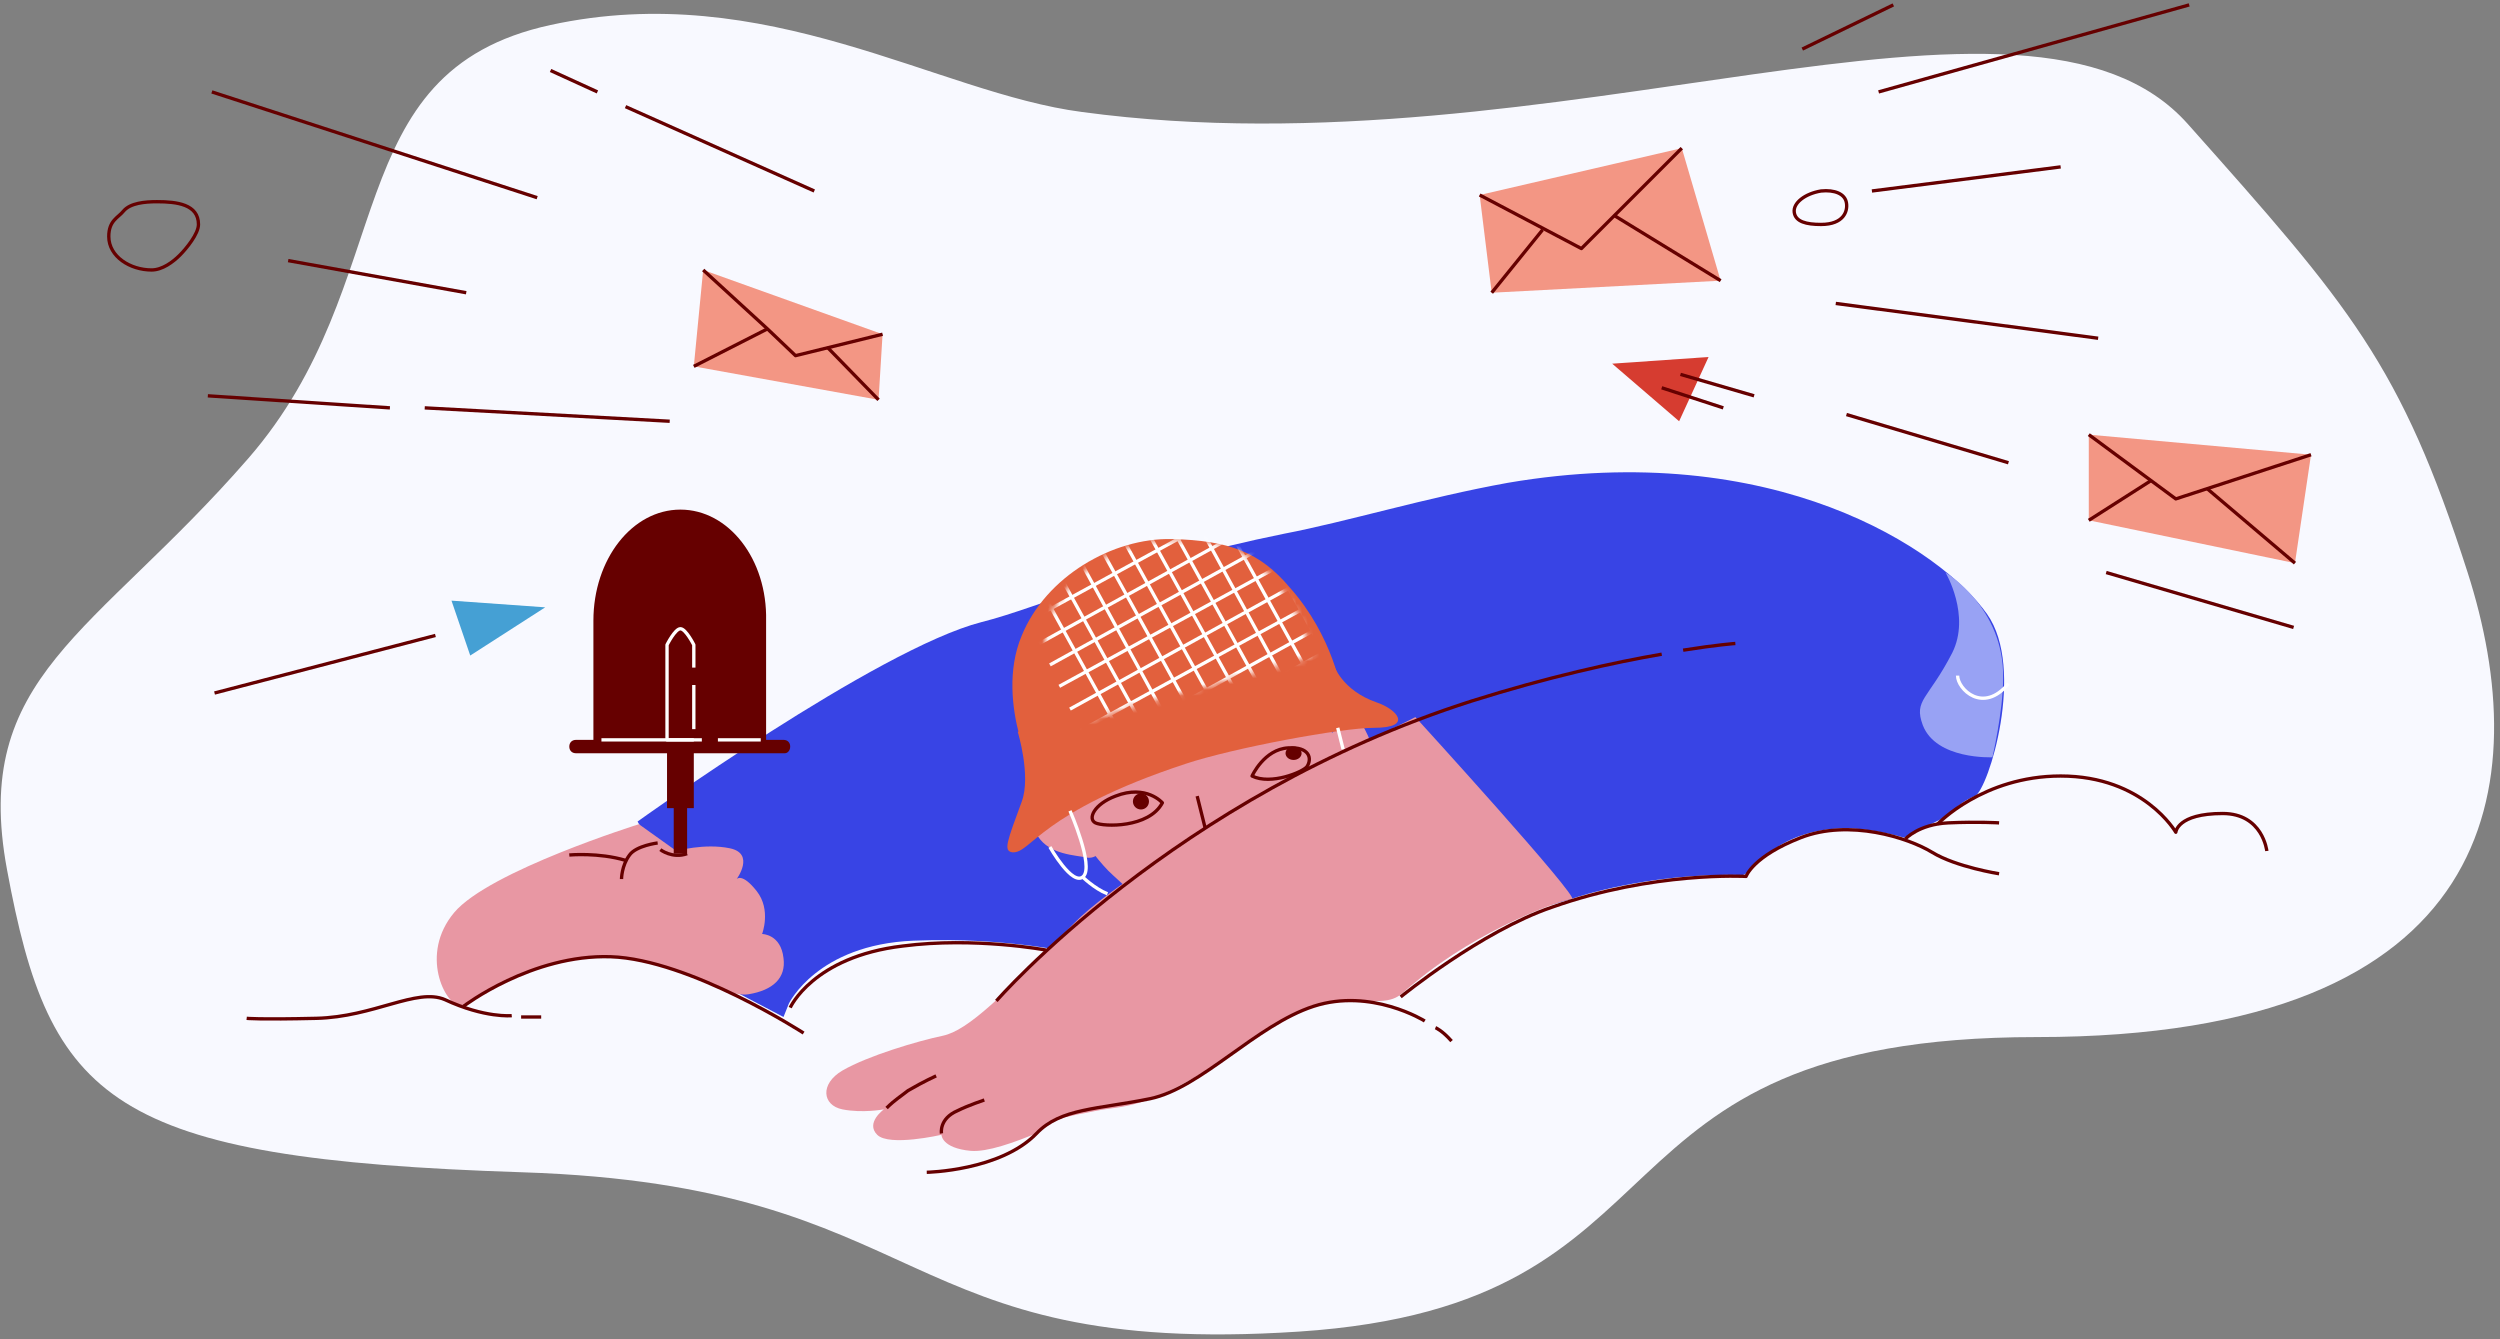 <svg width="433" height="232" viewBox="0 0 433 232" fill="none" xmlns="http://www.w3.org/2000/svg">
<rect x="0" y="0" width="433" height="232" fill="#808080" stroke="none"/>
<g clip-path="url(#clip0)">
<path d="M187.41 19.398C162.368 16.152 132.688 -3.789 95.357 4.327C58.026 12.442 69.62 48.846 42.954 79.453C16.289 110.06 -5.043 117.016 1.218 150.637C8.637 190.751 18.84 200.721 90.488 203.04C162.136 205.359 154.484 235.27 224.973 230.633C295.462 225.995 272.043 179.621 352.734 179.621C433.425 179.621 438.99 135.334 427.396 99.162C415.803 62.99 406.991 53.02 378.935 21.485C351.111 -9.817 269.724 30.528 187.41 19.398Z" fill="#F8F9FF"/>
<path d="M272.738 155.506C272.738 155.506 285.491 151.101 301.722 151.565C303.577 151.565 306.823 143.681 319.576 143.449C324.213 143.449 329.778 145.072 329.778 145.072C329.778 145.072 333.488 143.217 335.343 142.29C338.821 140.667 338.589 139.275 342.067 137.884C344.386 136.725 350.879 115.856 344.154 106.35C336.271 95.22 307.287 75.743 261.145 83.626C247 86.177 233.32 90.351 222.422 92.438C195.989 97.77 180.222 105.19 170.019 107.741C151.933 112.378 110.429 142.29 110.429 142.29L126.428 171.274L135.703 176.143L136.63 173.824C136.63 173.824 141.499 163.622 158.194 162.926C174.889 162.231 186.482 165.245 187.41 165.245C188.337 165.245 268.796 156.666 268.796 156.666L272.738 155.506Z" fill="#3844E5"/>
<path d="M182.772 137.884C182.772 137.884 188.569 147.855 192.743 151.565C196.917 155.274 199.699 158.984 209.206 161.767C218.249 164.317 226.596 160.608 229.147 148.782C231.697 136.957 230.538 124.436 230.538 124.436L182.772 137.884Z" fill="#E897A3"/>
<path d="M245.146 124.204C245.146 124.204 198.308 147.391 186.019 159.912C173.729 172.433 167.701 178.462 163.295 179.389C158.89 180.317 150.31 182.867 145.905 185.418C141.963 187.736 142.427 191.446 145.905 192.142C149.383 192.838 153.093 192.142 153.093 192.142C153.093 192.142 149.847 194.461 151.934 196.548C154.02 198.634 163.063 196.548 163.063 196.548C163.063 196.548 163.063 198.866 168.165 199.33C170.947 199.562 175.584 197.939 179.99 196.084C179.99 196.084 181.149 194.461 182.772 193.997C184.859 193.301 188.801 192.606 189.96 192.374C194.598 191.446 197.844 192.374 210.829 184.258C216.394 180.78 220.567 177.302 224.509 175.447C229.842 173.129 234.248 173.36 237.262 173.36C242.363 173.592 242.363 172.201 245.146 170.114C256.275 160.839 270.651 155.738 272.274 155.738C273.898 155.738 245.146 124.204 245.146 124.204Z" fill="#E897A3"/>
<path d="M184.396 140.435C184.396 140.435 177.671 141.594 179.758 144.84C181.845 148.087 186.25 148.087 188.337 148.55C190.424 148.782 191.12 146.463 191.12 146.463L184.396 140.435Z" fill="#E897A3"/>
<path d="M229.61 128.146C229.61 128.146 234.248 122.349 235.871 125.363C237.494 128.378 238.653 130.232 234.711 131.856C230.538 133.479 229.61 134.638 229.61 134.638V129.769V128.146Z" fill="#E897A3"/>
<path d="M178.135 132.087C178.135 132.087 177.207 130.233 176.512 127.218C175.352 122.813 174.425 116.088 176.975 110.06C181.149 99.857 192.743 93.133 202.945 93.365C212.915 93.597 218.248 95.684 223.35 101.712C231.001 110.292 232.393 120.03 232.393 120.03L179.526 136.029L178.135 132.087Z" fill="#E2603D"/>
<path d="M287.81 113.306C279.694 114.697 268.101 117.248 254.884 121.421C203.409 137.884 172.57 173.36 172.57 173.36" stroke="#660000" stroke-width="0.58" stroke-miterlimit="10" stroke-linejoin="round"/>
<path d="M300.563 111.451C300.563 111.451 297.316 111.683 291.52 112.61" stroke="#660000" stroke-width="0.58" stroke-miterlimit="10" stroke-linejoin="round"/>
<path d="M110.66 142.753C110.66 142.753 84.691 150.869 78.662 158.057C72.634 165.245 77.039 174.056 79.822 174.288C80.517 174.288 89.097 168.027 96.516 166.636C115.53 162.926 124.109 173.128 129.674 172.201C133.848 171.505 136.166 169.419 135.703 165.941C135.239 161.767 131.993 161.767 131.993 161.767C131.993 161.767 133.616 157.593 131.065 154.347C128.515 151.101 127.587 152.26 127.587 152.26C127.587 152.26 130.833 147.855 126.428 146.927C122.022 146 117.153 147.391 117.153 147.391L110.66 142.753Z" fill="#E897A3"/>
<path d="M113.907 146C113.907 146 110.197 146.463 109.037 148.086C107.646 149.941 107.646 152.26 107.646 152.26" stroke="#660000" stroke-width="0.58" stroke-miterlimit="10" stroke-linejoin="round"/>
<path d="M98.603 148.087C98.603 148.087 103.704 147.623 108.342 149.014" stroke="#660000" stroke-width="0.58" stroke-miterlimit="10" stroke-linejoin="round"/>
<path d="M216.857 134.406C216.857 134.406 218.944 129.769 223.118 129.537C226.828 129.305 227.292 131.392 226.364 132.783C225.669 133.711 220.104 136.029 216.857 134.406Z" stroke="#660000" stroke-width="0.58" stroke-miterlimit="10" stroke-linejoin="round"/>
<path d="M201.322 139.044C201.322 139.044 198.54 135.797 193.207 137.884C189.497 139.275 188.337 141.826 189.729 142.522C191.12 143.217 199.003 143.449 201.322 139.044Z" stroke="#660000" stroke-width="0.58" stroke-miterlimit="10" stroke-linejoin="round"/>
<path d="M224.045 131.624C224.814 131.624 225.437 131.105 225.437 130.464C225.437 129.824 224.814 129.305 224.045 129.305C223.277 129.305 222.654 129.824 222.654 130.464C222.654 131.105 223.277 131.624 224.045 131.624Z" fill="#660000"/>
<path d="M197.612 140.203C198.38 140.203 199.003 139.58 199.003 138.812C199.003 138.043 198.38 137.42 197.612 137.42C196.844 137.42 196.221 138.043 196.221 138.812C196.221 139.58 196.844 140.203 197.612 140.203Z" fill="#660000"/>
<path d="M207.351 137.884L208.742 143.449" stroke="#660000" stroke-width="0.58" stroke-miterlimit="10" stroke-linejoin="round"/>
<path d="M392.615 147.391C392.615 147.391 391.92 140.899 384.964 140.899C377.08 140.899 376.848 144.145 376.848 144.145C376.848 144.145 371.283 134.406 356.907 134.406C343.459 134.406 335.575 142.753 335.575 142.753" stroke="#660000" stroke-width="0.58" stroke-miterlimit="10" stroke-linejoin="round"/>
<path d="M346.241 142.522C346.241 142.522 342.531 142.29 337.43 142.522C332.329 142.754 330.01 145.304 330.01 145.304" stroke="#660000" stroke-width="0.58" stroke-miterlimit="10" stroke-linejoin="round"/>
<path d="M346.241 151.333C346.241 151.333 338.821 150.173 334.648 147.623C330.474 145.072 320.272 141.826 311.924 145.072C303.577 148.318 302.418 151.796 302.418 151.796C302.418 151.796 286.419 150.869 268.796 157.129C256.507 161.303 242.595 172.665 242.595 172.665" stroke="#660000" stroke-width="0.58" stroke-miterlimit="10" stroke-linejoin="round"/>
<path d="M246.769 176.838C246.769 176.838 237.494 171.042 227.523 174.288C217.553 177.534 208.046 188.432 199.235 190.287C190.192 192.142 183.7 191.91 179.526 196.316C173.266 202.808 160.513 203.04 160.513 203.04" stroke="#660000" stroke-width="0.58" stroke-miterlimit="10" stroke-linejoin="round"/>
<path d="M181.149 164.549C181.149 164.549 168.86 162.231 156.339 163.854C140.804 165.709 136.862 174.52 136.862 174.52" stroke="#660000" stroke-width="0.58" stroke-miterlimit="10" stroke-linejoin="round"/>
<path d="M42.722 176.375C42.722 176.375 44.809 176.607 54.78 176.375C64.75 176.143 72.17 171.042 77.039 173.129C83.995 176.375 88.633 175.911 88.633 175.911" stroke="#660000" stroke-width="0.58" stroke-miterlimit="10" stroke-linejoin="round"/>
<path d="M80.285 174.288C80.285 174.288 92.111 165.245 105.791 165.709C119.472 166.172 139.181 178.925 139.181 178.925" stroke="#660000" stroke-width="0.58" stroke-miterlimit="10" stroke-linejoin="round"/>
<path d="M120.167 129.305H115.53V139.971H120.167V129.305Z" fill="#660000"/>
<path d="M119.008 129.305H116.689V147.855H119.008V129.305Z" fill="#660000"/>
<path d="M135.935 130.464H99.763C99.067 130.464 98.603 130.001 98.603 129.305C98.603 128.609 99.067 128.146 99.763 128.146H135.703C136.398 128.146 136.862 128.609 136.862 129.305C136.862 130.001 136.398 130.464 135.935 130.464Z" fill="#660000"/>
<path d="M117.849 88.264C109.501 88.264 102.777 96.843 102.777 107.509V128.378H132.689V107.509C132.92 96.843 126.196 88.264 117.849 88.264Z" fill="#660000"/>
<path d="M256.275 33.774L258.362 50.701L298.012 48.614L291.288 25.659L256.275 33.774Z" fill="#F39684"/>
<path d="M256.275 33.774L273.898 43.049L291.288 25.659" stroke="#660000" stroke-width="0.58" stroke-miterlimit="10" stroke-linejoin="round"/>
<path d="M258.362 50.701L267.173 39.803" stroke="#660000" stroke-width="0.58" stroke-miterlimit="10" stroke-linejoin="round"/>
<path d="M279.462 37.252L298.012 48.614" stroke="#660000" stroke-width="0.58" stroke-miterlimit="10" stroke-linejoin="round"/>
<path d="M361.777 75.279V90.119L397.485 97.539L400.267 78.757L361.777 75.279Z" fill="#F39684"/>
<path d="M400.267 78.757L376.848 86.409L361.777 75.279" stroke="#660000" stroke-width="0.58" stroke-miterlimit="10" stroke-linejoin="round"/>
<path d="M397.485 97.539L382.181 84.554" stroke="#660000" stroke-width="0.58" stroke-miterlimit="10" stroke-linejoin="round"/>
<path d="M372.675 83.163L361.777 90.119" stroke="#660000" stroke-width="0.58" stroke-miterlimit="10" stroke-linejoin="round"/>
<path d="M152.861 57.889L152.166 69.251L120.167 63.454L121.79 46.759L152.861 57.889Z" fill="#F39684"/>
<path d="M121.79 46.759L132.92 56.961L137.789 61.599L152.861 57.889" stroke="#660000" stroke-width="0.58" stroke-miterlimit="10" stroke-linejoin="round"/>
<path d="M120.167 63.454L132.92 56.961" stroke="#660000" stroke-width="0.58" stroke-miterlimit="10" stroke-linejoin="round"/>
<path d="M152.166 69.251L143.354 60.208" stroke="#660000" stroke-width="0.58" stroke-miterlimit="10" stroke-linejoin="round"/>
<path d="M176.975 138.812C174.425 145.768 173.729 147.391 175.352 147.623C178.599 147.855 179.99 140.667 205.264 132.319C213.611 129.537 232.393 126.059 237.957 126.059C244.914 126.059 241.899 122.813 238.421 121.653C232.393 119.566 231.001 115.161 231.001 115.161L176.28 126.754C176.28 126.754 178.599 134.406 176.975 138.812Z" fill="#E2603D"/>
<path d="M185.323 140.435C185.323 140.435 189.497 149.942 187.642 151.796C185.787 153.651 181.845 146.695 181.845 146.695" stroke="white" stroke-width="0.58" stroke-miterlimit="10"/>
<path d="M231.697 126.059L232.625 129.769" stroke="white" stroke-width="0.58" stroke-miterlimit="10"/>
<path d="M187.41 151.796C187.41 151.796 189.497 153.883 191.815 154.811" stroke="white" stroke-width="0.58" stroke-miterlimit="10"/>
<path d="M90.256 176.143H93.734" stroke="#660000" stroke-width="0.58" stroke-miterlimit="10" stroke-linejoin="round"/>
<path d="M248.624 177.998C248.624 177.998 249.783 178.462 251.406 180.317" stroke="#660000" stroke-width="0.58" stroke-miterlimit="10" stroke-linejoin="round"/>
<path d="M124.341 128.146H131.761" stroke="white" stroke-width="0.58" stroke-miterlimit="10" stroke-linejoin="round"/>
<path d="M104.168 128.146H121.559" stroke="white" stroke-width="0.58" stroke-miterlimit="10" stroke-linejoin="round"/>
<path d="M120.167 128.146H115.53V111.683C115.53 111.683 116.921 108.9 117.849 108.9C118.776 108.9 120.167 111.683 120.167 111.683V115.625" stroke="white" stroke-width="0.58" stroke-miterlimit="10" stroke-linejoin="round"/>
<path d="M120.167 118.639V126.291" stroke="white" stroke-width="0.58" stroke-miterlimit="10" stroke-linejoin="round"/>
<mask id="mask0" mask-type="alpha" maskUnits="userSpaceOnUse" x="180" y="93" width="48" height="33">
<path d="M183.184 122.828C183.184 122.828 182.43 121.417 181.864 119.124C180.922 115.772 180.168 110.657 182.241 106.07C185.634 98.309 195.059 93.193 203.353 93.369C211.458 93.546 215.793 95.133 219.94 99.72C226.161 106.247 227.292 113.655 227.292 113.655L184.315 125.827L183.184 122.828Z" fill="#E2603D"/>
</mask>
<g mask="url(#mask0)">
<path d="M176.744 95.684L200.163 138.116" stroke="white" stroke-width="0.58" stroke-miterlimit="10" stroke-linejoin="round"/>
<path d="M180.454 94.061L203.873 136.493" stroke="white" stroke-width="0.58" stroke-miterlimit="10" stroke-linejoin="round"/>
<path d="M184.396 92.206L207.583 134.638" stroke="white" stroke-width="0.58" stroke-miterlimit="10" stroke-linejoin="round"/>
<path d="M188.105 90.351L211.524 132.783" stroke="white" stroke-width="0.58" stroke-miterlimit="10" stroke-linejoin="round"/>
<path d="M191.815 88.496L215.234 130.928" stroke="white" stroke-width="0.58" stroke-miterlimit="10" stroke-linejoin="round"/>
<path d="M195.757 86.641L219.176 129.073" stroke="white" stroke-width="0.58" stroke-miterlimit="10" stroke-linejoin="round"/>
<path d="M199.467 85.018L222.886 127.45" stroke="white" stroke-width="0.58" stroke-miterlimit="10" stroke-linejoin="round"/>
<path d="M203.409 83.163L226.596 125.595" stroke="white" stroke-width="0.58" stroke-miterlimit="10" stroke-linejoin="round"/>
<path d="M207.119 81.308L230.538 123.74" stroke="white" stroke-width="0.58" stroke-miterlimit="10" stroke-linejoin="round"/>
<path d="M210.829 79.453L234.248 121.885" stroke="white" stroke-width="0.58" stroke-miterlimit="10" stroke-linejoin="round"/>
<path d="M192.511 137.884L234.943 114.697" stroke="white" stroke-width="0.58" stroke-miterlimit="10" stroke-linejoin="round"/>
<path d="M190.888 134.174L233.32 110.755" stroke="white" stroke-width="0.58" stroke-miterlimit="10" stroke-linejoin="round"/>
<path d="M189.033 130.464L231.465 107.045" stroke="white" stroke-width="0.58" stroke-miterlimit="10" stroke-linejoin="round"/>
<path d="M187.178 126.523L229.61 103.335" stroke="white" stroke-width="0.58" stroke-miterlimit="10" stroke-linejoin="round"/>
<path d="M185.323 122.813L227.755 99.394" stroke="white" stroke-width="0.58" stroke-miterlimit="10" stroke-linejoin="round"/>
<path d="M183.468 118.871L225.9 95.684" stroke="white" stroke-width="0.58" stroke-miterlimit="10" stroke-linejoin="round"/>
<path d="M181.845 115.161L224.277 91.742" stroke="white" stroke-width="0.58" stroke-miterlimit="10" stroke-linejoin="round"/>
<path d="M179.99 111.451L222.422 88.032" stroke="white" stroke-width="0.58" stroke-miterlimit="10" stroke-linejoin="round"/>
<path d="M178.135 107.509L220.567 84.322" stroke="white" stroke-width="0.58" stroke-miterlimit="10" stroke-linejoin="round"/>
<path d="M176.28 103.799L218.712 80.38" stroke="white" stroke-width="0.58" stroke-miterlimit="10" stroke-linejoin="round"/>
</g>
<path d="M153.557 191.91C154.948 190.519 156.107 189.823 157.266 188.896C160.049 187.273 162.136 186.345 162.136 186.345" stroke="#660000" stroke-width="0.58" stroke-miterlimit="10" stroke-linejoin="round"/>
<path d="M163.063 196.316C163.063 196.316 162.6 193.765 165.846 192.374C167.701 191.446 170.483 190.519 170.483 190.519" stroke="#660000" stroke-width="0.58" stroke-miterlimit="10" stroke-linejoin="round"/>
<path d="M114.371 147.159C114.371 147.159 116.457 148.782 119.008 147.855" stroke="#660000" stroke-width="0.58" stroke-miterlimit="10" stroke-linejoin="round"/>
<path d="M336.966 99.162C336.966 99.162 341.372 106.582 338.126 113.074C333.952 121.189 331.402 121.189 333.025 125.595C335.343 131.624 345.082 131.16 345.082 131.16C345.082 131.16 346.937 123.276 346.937 117.48C347.169 105.19 336.966 99.162 336.966 99.162Z" fill="#98A2F4"/>
<path d="M339.053 117.016C339.053 119.335 343.459 123.74 347.864 118.407" stroke="white" stroke-width="0.58" stroke-miterlimit="10" stroke-linejoin="round"/>
<path d="M319.808 35.166C320.04 36.557 319.344 38.875 315.402 38.875C312.852 38.875 310.997 38.412 310.765 36.789C310.533 35.166 312.62 33.542 315.402 33.079C317.721 32.847 319.576 33.542 319.808 35.166Z" stroke="#660000" stroke-width="0.58" stroke-miterlimit="10" stroke-linejoin="round"/>
<path d="M324.214 33.079L356.907 28.905" stroke="#660000" stroke-width="0.58" stroke-miterlimit="10" stroke-linejoin="round"/>
<path d="M325.373 15.92L379.167 0.849" stroke="#660000" stroke-width="0.58" stroke-miterlimit="10" stroke-linejoin="round"/>
<path d="M317.953 52.556L363.4 58.584" stroke="#660000" stroke-width="0.58" stroke-miterlimit="10" stroke-linejoin="round"/>
<path d="M319.808 71.801L347.864 80.148" stroke="#660000" stroke-width="0.58" stroke-miterlimit="10" stroke-linejoin="round"/>
<path d="M312.156 8.5L327.923 0.849" stroke="#660000" stroke-width="0.58" stroke-miterlimit="10" stroke-linejoin="round"/>
<path d="M364.791 99.162L397.253 108.668" stroke="#660000" stroke-width="0.58" stroke-miterlimit="10" stroke-linejoin="round"/>
<path d="M36.694 15.92L93.038 34.238" stroke="#660000" stroke-width="0.58" stroke-miterlimit="10" stroke-linejoin="round"/>
<path d="M108.342 18.471L141.035 33.079" stroke="#660000" stroke-width="0.58" stroke-miterlimit="10" stroke-linejoin="round"/>
<path d="M49.91 45.136L80.749 50.701" stroke="#660000" stroke-width="0.58" stroke-miterlimit="10" stroke-linejoin="round"/>
<path d="M103.473 15.92L95.357 12.21" stroke="#660000" stroke-width="0.58" stroke-miterlimit="10" stroke-linejoin="round"/>
<path d="M35.998 68.555L67.533 70.642" stroke="#660000" stroke-width="0.58" stroke-miterlimit="10" stroke-linejoin="round"/>
<path d="M73.561 70.642L115.994 72.96" stroke="#660000" stroke-width="0.58" stroke-miterlimit="10" stroke-linejoin="round"/>
<path d="M37.157 120.03L75.416 110.06" stroke="#660000" stroke-width="0.58" stroke-miterlimit="10" stroke-linejoin="round"/>
<path d="M34.375 38.875C34.375 40.498 32.288 43.049 31.129 44.208C29.97 45.368 28.115 46.759 26.26 46.759C22.55 46.759 18.84 44.44 18.84 40.962C18.84 38.18 20.463 37.716 21.39 36.557C22.55 35.166 25.1 34.934 27.187 34.934C30.665 34.934 34.375 35.397 34.375 38.875Z" stroke="#660000" stroke-width="0.58" stroke-miterlimit="10" stroke-linejoin="round"/>
<path d="M279.231 62.99L290.824 72.96L295.925 61.831L279.231 62.99Z" fill="#D63C30"/>
<path d="M298.476 70.642L287.81 67.164" stroke="#660000" stroke-width="0.58" stroke-miterlimit="10" stroke-linejoin="round"/>
<path d="M303.809 68.555L291.056 64.845" stroke="#660000" stroke-width="0.58" stroke-miterlimit="10" stroke-linejoin="round"/>
<path d="M78.198 104.031L81.445 113.538L94.429 105.19L78.198 104.031Z" fill="#45A0D4"/>
</g>
<defs>
<clipPath id="clip0">
<rect width="432.207" height="230.48" fill="white" transform="translate(0.058 0.617)"/>
</clipPath>
</defs>
</svg>
